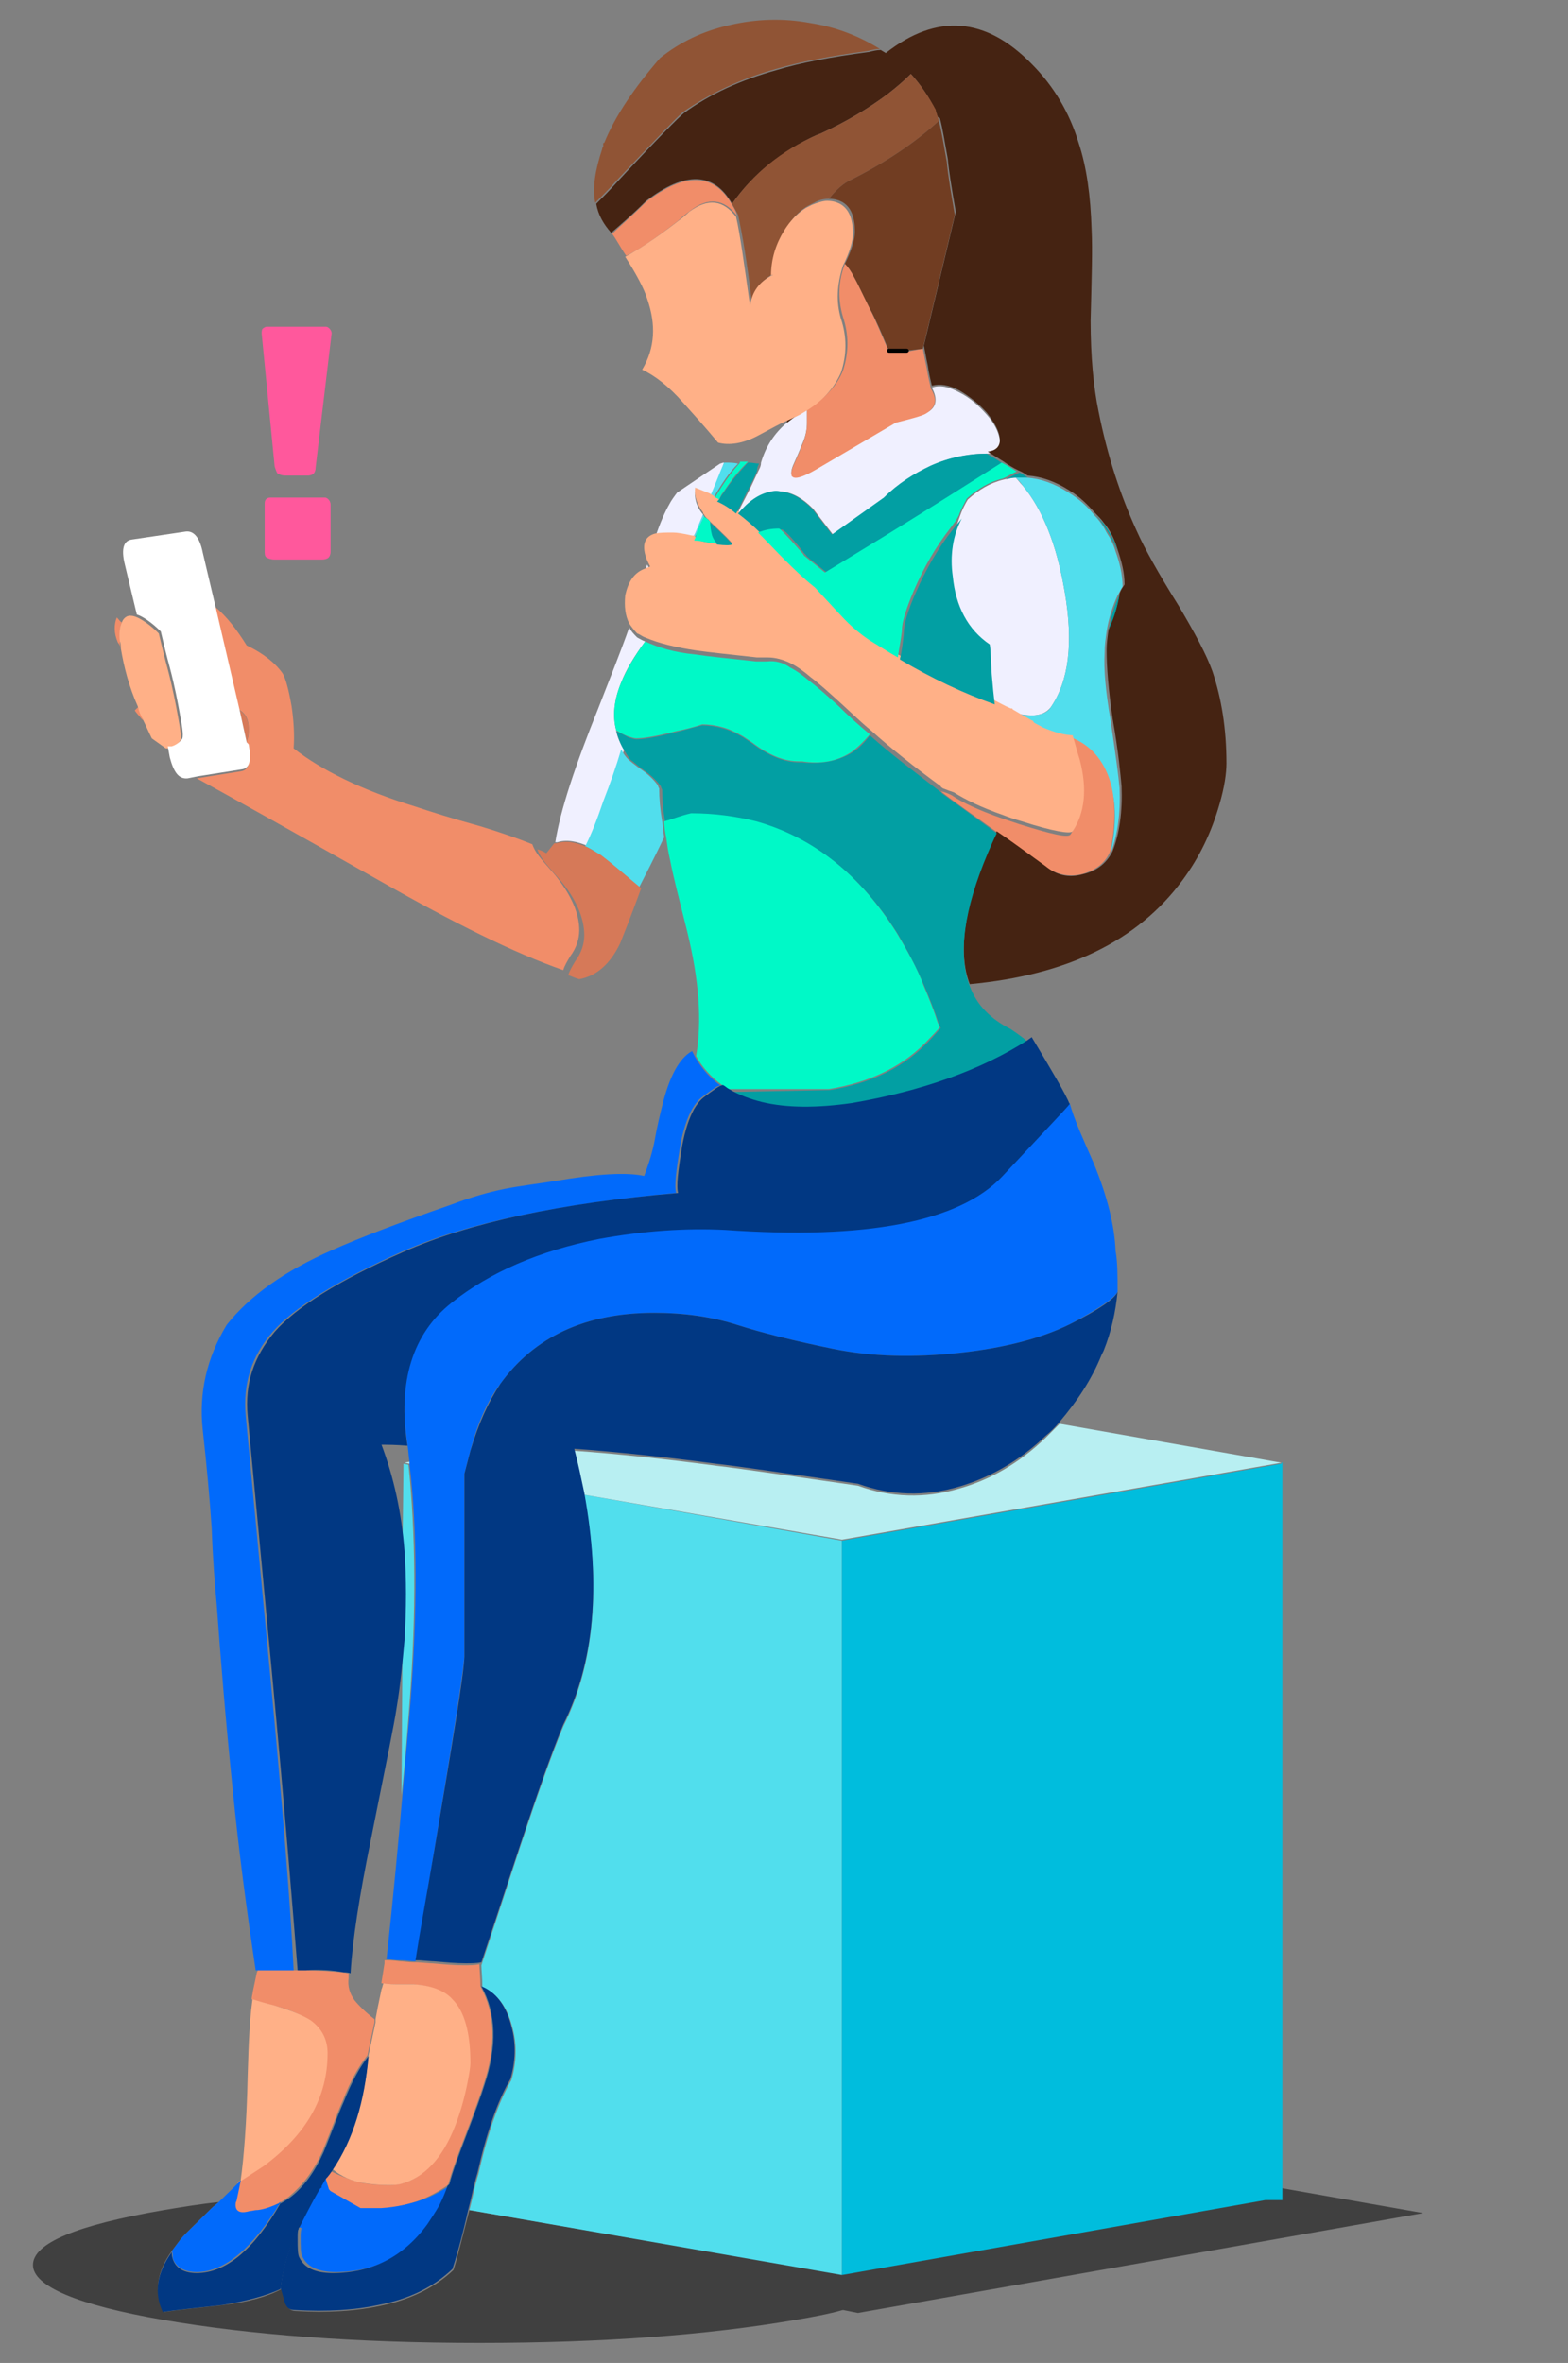 <?xml version="1.0" encoding="utf-8"?>
<!-- Generator: Adobe Illustrator 25.4.1, SVG Export Plug-In . SVG Version: 6.00 Build 0)  -->
<svg version="1.0" id="Layer_1" xmlns="http://www.w3.org/2000/svg" xmlns:xlink="http://www.w3.org/1999/xlink" x="0px" y="0px"
	 viewBox="0 0 157 236.5" style="enable-background:new 0 0 157 236.5;" xml:space="preserve">
<rect x="0" y="0" width="157" height="236.5" fill="#808080" stroke="none"/>
<style type="text/css">
	.st0{opacity:0.5;fill-rule:evenodd;clip-rule:evenodd;}
	.st1{fill-rule:evenodd;clip-rule:evenodd;fill:#F0F0FF;}
	.st2{fill-rule:evenodd;clip-rule:evenodd;fill:#51DEED;}
	.st3{fill-rule:evenodd;clip-rule:evenodd;fill:#F18D69;}
	.st4{fill-rule:evenodd;clip-rule:evenodd;fill:#D67958;}
	.st5{fill-rule:evenodd;clip-rule:evenodd;fill:#452312;}
	.st6{fill-rule:evenodd;clip-rule:evenodd;fill:#905435;}
	.st7{fill-rule:evenodd;clip-rule:evenodd;fill:#713D22;}
	.st8{fill-rule:evenodd;clip-rule:evenodd;fill:#FFB087;}
	.st9{fill-rule:evenodd;clip-rule:evenodd;fill:#029FA3;}
	.st10{fill-rule:evenodd;clip-rule:evenodd;fill:#00F9C7;}
	.st11{fill-rule:evenodd;clip-rule:evenodd;fill:#B8EFF2;}
	.st12{fill-rule:evenodd;clip-rule:evenodd;fill:#00BDDD;}
	.st13{fill-rule:evenodd;clip-rule:evenodd;fill:#FF7F8A;}
	.st14{fill-rule:evenodd;clip-rule:evenodd;fill:#016AFB;}
	.st15{fill-rule:evenodd;clip-rule:evenodd;fill:#013883;}
	.st16{fill-rule:evenodd;clip-rule:evenodd;fill:#FFFFFF;}
	.st17{fill:#FF589C;}
</style>
<g>
	<g>
		<path class="st0" d="M17.2,225.3c0.3-0.4,0.6-0.8,0.9-1.2c0.6-0.7,1.7-1.7,3.1-3.1c0.2-0.2,0.5-0.4,0.7-0.6
			c-1.9,0.2-3.7,0.5-5.5,0.8c-8.7,1.5-13.1,3.3-13.1,5.5c0,2.1,4.4,4,13.1,5.5c8.7,1.5,19.3,2.3,31.6,2.3c12.4,0,22.9-0.8,31.6-2.3
			c1.8-0.3,3.4-0.6,4.8-1l1.5,0.3l56.6-10l-14.2-2.5v1.1h-1.7l-42.4,7.5L47,221.2c-0.8,3.1-1.3,5.1-1.6,6c-1.9,1.8-4.4,3-7.4,3.6
			c-2.3,0.5-5.2,0.7-8.4,0.5c-0.5,0-0.8-0.3-1-0.8c-0.2-0.7-0.3-1.1-0.4-1.4c-1.5,0.8-3.4,1.3-5.8,1.6c-2.7,0.3-4.7,0.5-6,0.7
			C15.4,229.4,15.7,227.4,17.2,225.3z"/>
		<path class="st1" d="M78.8,42.3c0.3-0.2,0.6-0.5,1-0.7l0.4-0.2l0.6-0.5v1.4c0,0.6-0.1,1.3-0.5,2.2c-0.2,0.5-0.5,1.2-0.9,2.1
			c-0.2,0.5-0.2,0.8-0.1,1c0,0.1,0.1,0.1,0.2,0.1c0.3,0.1,1.1-0.2,2.2-0.8l8.1-4.7c1.7-0.4,2.7-0.7,3-0.9c1-0.5,1.1-1.4,0.5-2.5
			c0.8-0.3,1.7-0.1,2.8,0.5c1,0.5,1.9,1.3,2.7,2.2c0.8,0.9,1.2,1.8,1.3,2.5c0.1,0.8-0.3,1.3-1.2,1.4c-1.9,0-3.8,0.4-5.6,1.2
			c-1.7,0.8-3.3,1.8-4.7,3.2l-5.2,3.7l-2-2.6c-1-1-2-1.6-3.1-1.7c-0.3,0-0.7,0-1,0c0,0,0,0,0,0c-1.2,0.2-2.2,1-3.3,2.2
			c0,0-0.1-0.1-0.1-0.1c0.2-0.5,0.6-1.2,1.1-2.2c0.4-0.8,0.7-1.5,1-2.1c0.1-0.2,0.2-0.4,0.2-0.7C76.7,44.6,77.6,43.3,78.8,42.3z
			 M69.6,49c-0.1,0.8,0.1,1.7,0.8,2.5c-0.2,0.6-0.5,1.2-0.8,1.9c-0.1,0.2-0.2,0.4-0.3,0.6c-0.9-0.2-1.6-0.2-1.9-0.3
			c-0.7-0.1-1.3,0-1.8,0.1c0.5-1.5,1-2.6,1.4-3.3c0.2-0.4,0.5-0.8,0.8-1.2l4.3-2.9c0.1,0,0.2-0.1,0.4-0.1c-0.3,0.9-0.8,2-1.3,3.3
			C70.6,49.4,70.1,49.2,69.6,49z M64.8,56.5c0.1,0.2,0.2,0.4,0.3,0.6c-0.2,0-0.4,0.1-0.5,0.2C64.7,57,64.7,56.8,64.8,56.5z
			 M59.9,70.9c1.2-3.1,2.3-5.8,3.1-8.1c0.2,0.4,0.5,0.7,0.8,1c0.2,0.1,0.5,0.3,0.8,0.4c-1.1,1.5-1.9,2.8-2.4,4.1
			c-0.7,1.7-0.9,3.3-0.5,4.8c0.1,0.7,0.4,1.3,0.8,1.9c-0.6,1.7-1.2,3.4-1.8,5.2c-0.7,1.7-1.3,3.2-1.8,4.5c-1.1-0.5-2.2-0.7-3.1-0.4
			c0,0-0.1,0-0.1,0c0,0,0,0-0.1,0C56.1,81.1,57.6,76.6,59.9,70.9z M101.7,47.8c0.2,0.2,0.4,0.5,0.7,0.8c2,2.4,3.4,5.9,4.2,10.6
			c0.9,5.2,0.4,9-1.4,11.6c-0.4,0.5-1,0.8-1.9,0.8c-0.4,0-1.2-0.1-2.2-0.3c-0.6-0.3-1.1-0.6-1.6-0.8c-0.2-0.7-0.3-1.7-0.3-3
			c-0.1-1.5-0.1-2.5-0.2-3c-2.2-1.5-3.4-3.8-3.7-6.8c-0.2-2.1,0.1-4.1,0.8-6c0.2-0.6,0.5-1.2,0.8-1.7c1.1-1,2.3-1.7,3.6-2
			C100.9,47.9,101.3,47.8,101.7,47.8z"/>
		<path class="st2" d="M103.3,71.6c0.9,0,1.6-0.3,1.9-0.8c1.8-2.6,2.3-6.4,1.4-11.6c-0.8-4.7-2.2-8.2-4.2-10.6
			c-0.2-0.3-0.4-0.5-0.7-0.8l0,0c0.1,0,0.2,0,0.2,0c0.1,0,0.1,0,0.1,0c0.3,0,0.5,0,0.8,0c1.4,0.1,2.8,0.6,4.2,1.5
			c1,0.6,1.9,1.4,2.6,2.3c0.5,0.5,0.9,1.1,1.2,1.7c0.4,0.6,0.7,1.2,0.9,1.9c0.4,1.1,0.7,2.3,0.7,3.5c-0.2,0.3-0.3,0.6-0.5,0.9
			c-0.5,1.1-0.9,2.3-1.1,3.6c-0.1,0.7-0.2,1.4-0.2,2.1c-0.1,1.7,0.1,3.9,0.6,6.8c0.5,3.4,0.8,5.6,0.9,6.8c0.1,2.5-0.2,4.7-0.9,6.5
			c0.5-2.4,0.6-4.6,0.1-6.4c-0.5-2.3-1.8-3.9-3.8-4.8l-0.1,0c-1,0-2.1-0.3-3.2-0.8c-0.3-0.1-0.6-0.3-0.9-0.5
			c-0.1-0.1-0.2-0.1-0.2-0.2c-0.7-0.4-1.3-0.8-1.9-1.1c0,0-0.1,0-0.1-0.1c0,0,0,0,0,0c0,0,0,0-0.1,0
			C102.1,71.5,102.9,71.6,103.3,71.6z M72.5,46.3c-0.1,0-0.2,0.1-0.4,0.1c0.2,0,0.3-0.1,0.5-0.1c0.5,0,0.9,0,1.3,0.1
			c-0.9,0.9-1.7,2.1-2.5,3.5c-0.1-0.1-0.2-0.1-0.3-0.2C71.7,48.3,72.1,47.2,72.5,46.3z M64,88.8c-1.7-1.5-3-2.6-4-3.3
			c-0.5-0.3-0.9-0.6-1.4-0.8c0.6-1.2,1.2-2.7,1.8-4.5c0.7-1.8,1.3-3.5,1.8-5.2c0.2,0.4,0.4,0.7,0.7,1c0.1,0.1,0.7,0.6,1.7,1.3
			c0.5,0.4,0.9,0.8,1.2,1.2c0.1,0.1,0.1,0.3,0.2,0.4c0,1,0.1,2.1,0.3,3.3c0.1,0.5,0.1,1,0.2,1.6C65.4,86.1,64.5,87.8,64,88.8z
			 M69.6,53.4c0.3-0.7,0.5-1.3,0.8-1.9c0,0.1,0.1,0.1,0.1,0.2c-0.3,0.6-0.5,1.2-0.8,1.8c-0.1,0.2-0.2,0.4-0.2,0.6
			c-0.1,0-0.1,0-0.2,0C69.4,53.8,69.5,53.6,69.6,53.4z M40.4,146.5l0.5,0.1c0.7,6.7,0.8,14.7,0.1,23.9c-0.2,2.5-0.4,5.6-0.8,9.2
			l0.1-15.4c0.2-3.2,0.3-6.2,0-9L40.4,146.5z M52.1,184.8c1.7-5.1,3.1-9.1,4.3-12c3.1-6.2,3.8-13.9,2.1-23.2l25.8,4.6v73.5L47,221.2
			c0.3-1.1,0.5-2.3,0.9-3.6c0.9-4,2-7.2,3.3-9.4c0.5-1.7,0.6-3.5,0.1-5.3c-0.5-2-1.5-3.4-3-4c0-1-0.1-1.7-0.1-2.2
			C48.8,194.9,50.1,190.9,52.1,184.8z"/>
		<path class="st3" d="M61.3,23.4C61.2,23.3,61.2,23.3,61.3,23.4c0.7-0.7,1.9-1.7,3.4-3.2c3.9-3,6.8-2.9,8.6,0.3
			c0.2,0.3,0.4,0.7,0.5,1.1c-1.3-1.7-2.9-1.9-4.7-0.5c-0.4,0.3-0.8,0.6-1.2,1c-2.2,1.7-3.9,2.9-5.2,3.5
			C62.2,24.9,61.8,24.1,61.3,23.4z M108.3,87.5c-1.4,0.3-2.6,0-3.7-0.8c-1.8-1.3-3.4-2.4-4.9-3.5c-2.2-1.6-4.1-2.9-5.5-4
			c0.5,0.1,0.9,0.3,1.1,0.4c1,0.7,2.7,1.5,5,2.3c0.6,0.2,1.2,0.4,1.8,0.6c3.2,1,4.9,1.4,5.1,1c1.2-1.8,1.5-4.1,0.7-7.2
			c-0.2-0.6-0.4-1.4-0.7-2.4c0.1,0,0.2,0,0.2,0l0.1,0c2,0.9,3.2,2.5,3.8,4.8c0.4,1.8,0.4,3.9-0.1,6.4
			C110.7,86.4,109.7,87.1,108.3,87.5z M92.4,34.9c0.1,0.5,0.2,1.1,0.4,2c0.1,0.8,0.3,1.4,0.4,2c0.7,1.1,0.5,1.9-0.5,2.5
			c-0.3,0.2-1.4,0.5-3,0.9L81.7,47c-1.2,0.7-1.9,0.9-2.2,0.8c-0.1,0-0.1-0.1-0.2-0.1c-0.1-0.2-0.1-0.5,0.1-1
			c0.4-0.9,0.7-1.6,0.9-2.1c0.4-0.9,0.5-1.7,0.5-2.2V41c1.8-1.1,3-2.4,3.6-3.9c0.6-1.8,0.6-3.6,0-5.4c-0.5-1.7-0.5-3.5,0.2-5.3
			c0.3,0.3,0.6,0.7,0.9,1.3c0.3,0.5,0.8,1.6,1.6,3.2c0.6,1.2,1.2,2.7,1.9,4.3h1.8L92.4,34.9z M38.1,88.2c-9.9-5.6-16-9-18.4-10.3
			l4.4-0.7c0.8-0.1,1-0.9,0.7-2.5l-0.1-0.5c0.2-0.4,0.2-0.8,0.2-1.3c0-0.9-0.3-1.5-1-1.9l-2.4-10.3c1.2,1,2.2,2.3,3.2,3.9
			c1.7,0.8,2.9,1.8,3.6,2.8c0.3,0.5,0.6,1.6,0.9,3.3c0.2,1.4,0.3,2.8,0.2,4.2c2.8,2.2,6.9,4.2,12.1,5.8c1.5,0.5,3.7,1.2,6.6,2
			c2,0.6,3.7,1.2,5.2,1.8c0.1,0.3,0.3,0.7,0.6,1.1c0.3,0.4,0.9,1.1,1.7,2c1.6,2,2.4,3.8,2.4,5.5c0,0.9-0.3,1.8-0.9,2.6
			c-0.3,0.5-0.6,1-0.7,1.4C51.5,95.4,45.3,92.3,38.1,88.2z M11.8,64.3c-0.4-0.9-0.4-1.8-0.1-2.5c0.2,0.2,0.3,0.4,0.5,0.5
			c-0.2,0.4-0.2,1.1-0.2,1.9c0,0.2,0,0.5,0.1,0.7C12,64.6,11.9,64.4,11.8,64.3z M13.5,71.1c0.1-0.1,0.2-0.2,0.3-0.3
			c0.2,0.4,0.4,0.8,0.5,1.3C13.9,71.6,13.6,71.3,13.5,71.1z M26.3,216.8c4.2-3.2,6.4-6.9,6.4-11.3c0-1.4-0.6-2.5-1.7-3.3
			c-0.8-0.5-2-1.1-3.7-1.5c-0.8-0.2-1.5-0.4-2.1-0.6c0-0.3,0.1-0.5,0.1-0.7l0.4-1.9c0,0,0,0,0,0c0-0.1,0.1-0.2,0.1-0.3
			c0.2,0,1.5,0,3.8,0c0.3,0,0.5,0,0.8,0c1.5,0,2.8,0.1,3.8,0.2c0.3,0,0.5,0.1,0.7,0.1c0,0.2,0,0.3,0,0.5c-0.1,0.8,0.1,1.5,0.6,2.2
			c0.4,0.5,1.1,1.2,2,1.9c0,0,0,0,0,0c0,0.1,0,0.2,0,0.3l-0.7,3.3c-0.8,1-1.7,2.5-2.5,4.6c-0.5,1.1-1.1,2.8-2,5
			c-0.9,2-2,3.4-3.3,4.5c-0.4,0.3-0.8,0.6-1.3,0.8c-0.7,0.4-1.4,0.6-2.2,0.7c0,0-0.1,0-0.1,0c-0.2,0-0.5,0.1-0.7,0.1
			c-1,0.3-1.5,0.1-1.4-0.8c0-0.1,0.1-0.2,0.1-0.3c0.2-0.9,0.4-1.5,0.4-1.9C24.6,217.9,25.4,217.4,26.3,216.8z M36.3,218.5
			c0.7,0.1,1.5,0.2,2.4,0.2c0.5,0,0.9,0,1.3-0.1c2.3-0.5,4.1-2.5,5.5-5.9c0.5-1.3,0.9-2.7,1.2-4.2c0.2-1,0.3-1.7,0.3-2
			c0-3-0.6-5.1-1.8-6.4c-0.9-0.9-2.2-1.4-3.9-1.5c-0.4,0-0.8,0-1.2,0c-0.8,0-1.4,0-1.9-0.1c0-0.1,0-0.1,0-0.1l0.3-1.9
			c0,0,0-0.1,0-0.1c0,0,0,0,0,0c0-0.1,0-0.1,0-0.2c0.4,0,0.9,0,1.5,0.1c0.4,0,0.9,0.1,1.4,0.1v0c0.1,0,0.1,0,0.2,0
			c0.1,0,0.1,0,0.2,0l1.3,0.1c0,0,0.1,0,0.1,0c1.2,0.1,2.3,0.2,3.2,0.2c0.6,0,1.1,0,1.6-0.1c0,0.5,0.1,1.2,0.1,2.2
			c1.5,2.7,1.6,6,0.3,9.9c-0.3,1-0.9,2.6-1.8,5c-0.8,2.1-1.4,3.7-1.7,4.9c-0.1,0.1-0.1,0.1-0.2,0.2c-0.9,0.6-1.8,1.1-2.9,1.5
			c-1.2,0.4-2.5,0.7-4,0.8c-0.1,0-0.2,0-0.4,0c-0.1,0-0.1,0-0.2,0c0,0,0,0-0.1,0c-0.1,0-0.2,0-0.3,0c0,0-0.1,0-0.1,0
			c0,0-0.1,0-0.1,0c0,0,0,0,0,0c-0.1,0-0.1,0-0.1,0c0,0-0.1,0-0.1,0c-0.1,0-0.1,0-0.2,0c0,0-0.1,0-0.1,0c-0.1,0-0.1,0-0.2,0
			c0,0,0,0-0.1,0c-0.1,0-0.1,0-0.1,0l-3-1.7c-0.1-0.1-0.1-0.2-0.2-0.3c-0.1-0.3-0.2-0.7-0.3-1c0.2-0.3,0.5-0.6,0.7-0.9
			C34.1,217.8,35.1,218.2,36.3,218.5z"/>
		<path class="st4" d="M53.8,85c0.3,0.1,0.6,0.2,0.9,0.4l0.8-1c0,0,0,0,0.1,0c0,0,0,0,0.1,0c1-0.3,2-0.1,3.1,0.4
			c0.4,0.2,0.9,0.5,1.4,0.8c0.9,0.7,2.2,1.8,4,3.3c-0.4,1.1-1.1,3-2.1,5.5c-1,2.1-2.4,3.3-4.1,3.6c-0.4-0.1-0.8-0.3-1.1-0.4
			c0.1-0.4,0.4-0.9,0.7-1.4c0.6-0.8,0.9-1.7,0.9-2.6c0-1.7-0.8-3.6-2.4-5.5c-0.8-0.9-1.4-1.6-1.7-2c-0.3-0.4-0.5-0.8-0.6-1.1
			C53.6,84.9,53.7,84.9,53.8,85z M24.9,73c0,0.5-0.1,0.9-0.2,1.3L24,71.1C24.6,71.5,24.9,72.1,24.9,73z"/>
		<path class="st5" d="M93.7,11.1C93.7,11.1,93.7,11.1,93.7,11.1c-0.7-1.4-1.5-2.6-2.5-3.7c-0.7,0.7-1.4,1.3-2.3,2
			c-2,1.5-4.2,2.8-6.8,4c-0.1,0-0.2,0.1-0.3,0.1c-3.5,1.6-6.4,3.9-8.5,6.9c-1.8-3.2-4.7-3.3-8.6-0.3c-1.5,1.5-2.7,2.5-3.5,3.2
			c-0.8-0.9-1.3-1.8-1.5-2.9c0.7-0.7,1.4-1.4,2.2-2.3c3.9-4.2,6.1-6.4,6.6-6.8c2.6-1.9,5.7-3.3,9.3-4.3c2.3-0.7,5.4-1.3,9.2-1.8
			C87.4,5.1,87.8,5,88.2,5c0.1,0.1,0.2,0.1,0.3,0.2c0.1,0,0.1,0.1,0.2,0.1c5.1-4,10-3.6,14.6,1.1c2.2,2.2,3.8,4.9,4.7,7.9
			c0.8,2.4,1.2,5.3,1.3,8.7c0.1,2,0,5-0.1,9.1c0,3.6,0.3,6.7,0.8,9.1c0.9,4.5,2.2,8.4,3.8,11.9c0.8,1.8,2.2,4.3,4.2,7.5
			c1.6,2.7,2.8,4.9,3.4,6.6c0.9,2.7,1.4,5.7,1.4,9.2c0,1-0.2,2.4-0.7,4.1c-0.8,2.8-2,5.3-3.7,7.6c-4.5,6.1-11.6,9.5-21.3,10.4
			c-1.2-3.1-0.6-7.6,1.8-13.3c0.3-0.7,0.6-1.4,0.9-2c1.5,1,3.1,2.2,4.9,3.5c1.1,0.9,2.3,1.2,3.7,0.8c1.4-0.3,2.4-1.1,3-2.3
			c0.7-1.8,1-4,0.9-6.5c-0.1-1.1-0.3-3.4-0.9-6.8c-0.4-2.8-0.6-5.1-0.6-6.8c0-0.7,0.1-1.4,0.2-2.1c0-0.1,0.1-0.2,0.1-0.3
			c0.5-1.1,0.8-2.2,1-3.3c0.1-0.3,0.3-0.6,0.5-0.9c0-1.2-0.3-2.3-0.7-3.5c-0.3-1-0.7-1.9-1.4-2.7c-0.2-0.3-0.5-0.6-0.8-0.9
			c-0.8-0.9-1.6-1.7-2.6-2.3c-1.4-0.9-2.8-1.4-4.2-1.5c-0.3-0.2-0.6-0.4-0.9-0.5c-0.6-0.3-1.1-0.6-1.5-0.9c-0.8-0.5-1.3-0.8-1.6-1
			c0.9-0.1,1.3-0.6,1.2-1.4c-0.1-0.7-0.5-1.5-1.3-2.5c-0.8-0.9-1.7-1.6-2.7-2.2c-1.1-0.6-2-0.7-2.8-0.5c-0.1-0.5-0.3-1.2-0.4-2
			c-0.2-0.9-0.3-1.6-0.4-2l3.2-13.4c-0.4-2.3-0.7-4.1-0.8-5.3c-0.3-1.6-0.5-3-0.8-4.1C93.8,11.8,93.8,11.4,93.7,11.1z M78.8,42.3
			c0-0.1,0-0.2,0.1-0.3c0.5-0.2,0.8-0.4,0.9-0.4C79.4,41.8,79.1,42.1,78.8,42.3z"/>
		<path class="st6" d="M60.3,14.9c0-0.1,0-0.1,0.1-0.2c0,0,0-0.1,0-0.1c0,0,0-0.1,0-0.1c0,0,0-0.1,0-0.1c0-0.1,0-0.1,0.1-0.1
			c1.1-2.7,3-5.5,5.6-8.5c2-1.6,4.3-2.7,7-3.3c2.6-0.6,5.3-0.7,8-0.2c2.6,0.4,4.9,1.3,7,2.6c-0.4,0-0.8,0.1-1.2,0.2
			c-3.8,0.5-6.8,1.1-9.2,1.8c-3.6,1-6.7,2.5-9.3,4.3c-0.5,0.4-2.7,2.7-6.6,6.8c-0.8,0.9-1.6,1.7-2.2,2.3
			C59.3,18.8,59.6,17,60.3,14.9z M73.3,20.4c2.1-3,4.9-5.3,8.5-6.9c0.1,0,0.2-0.1,0.3-0.1c2.6-1.2,4.8-2.5,6.8-4
			c0.9-0.7,1.6-1.3,2.3-2c1,1.1,1.8,2.3,2.5,3.6c0,0,0,0.1,0,0.1c0.1,0.3,0.2,0.6,0.3,1c-2.4,2.2-5.4,4.2-8.8,5.9
			c-0.7,0.3-1.5,1-2.2,1.9c-0.5,0-1,0.1-1.5,0.4c-0.2,0.1-0.4,0.2-0.6,0.3c-0.9,0.5-1.6,1.3-2.2,2.3c-0.8,1.4-1.3,2.9-1.3,4.5
			c0.1,0,0.1-0.1,0.2-0.1c-1.3,0.7-2.1,1.7-2.3,3.1c-0.5-4.2-1-7.1-1.4-8.9C73.7,21.1,73.5,20.8,73.3,20.4z"/>
		<path class="st7" d="M89,35.1h1.8l1.6-0.2l3.2-13.4c-0.4-2.3-0.7-4.1-0.8-5.3c-0.3-1.6-0.5-3-0.8-4.1c-2.4,2.2-5.4,4.2-8.8,5.9
			c-0.7,0.3-1.5,1-2.2,1.9c0.5,0,0.9,0.1,1.3,0.3c0.9,0.5,1.3,1.5,1.3,3c0,0.7-0.3,1.8-1,3.2c0.3,0.3,0.6,0.7,0.9,1.3
			c0.3,0.5,0.8,1.6,1.6,3.2C87.7,32,88.3,33.4,89,35.1z"/>
		<path class="st8" d="M80.1,41.5l-0.4,0.2c-0.1,0-0.4,0.2-0.9,0.4c-0.7,0.3-1.6,0.8-2.9,1.5c-1.5,0.8-2.9,1-4,0.7
			c-1.5-1.8-2.7-3.1-3.5-4c-1.4-1.6-2.8-2.7-4.1-3.3c1.3-2.2,1.4-4.5,0.5-7.1c-0.3-1-1.1-2.5-2.2-4.2c1.3-0.7,3-1.8,5.2-3.5
			c0.4-0.3,0.9-0.7,1.2-1c1.9-1.4,3.4-1.2,4.7,0.5c0.4,1.7,0.8,4.7,1.4,8.9c0.2-1.4,0.9-2.4,2.3-3.1c-0.1,0-0.1,0-0.2,0.1
			c0-1.7,0.5-3.2,1.3-4.5c0.6-1,1.4-1.8,2.2-2.3c0.2-0.1,0.4-0.2,0.6-0.3c0.5-0.2,1.1-0.4,1.5-0.4c0.5,0,0.9,0.1,1.3,0.3
			c0.9,0.5,1.3,1.5,1.3,3c0,0.7-0.3,1.8-1,3.2c-0.6,1.9-0.7,3.6-0.2,5.3c0.6,1.8,0.6,3.6,0,5.4c-0.7,1.6-1.9,2.9-3.6,3.9L80.1,41.5z
			 M70.9,54.3c0.3,0.1,0.6,0.1,0.9,0.1c0.8,0.1,1.3,0.1,1.5,0c0-0.1-0.8-0.9-2.3-2.3c0-0.1-0.1-0.1-0.2-0.2
			c-0.1-0.1-0.2-0.2-0.3-0.4c-0.1-0.1-0.1-0.1-0.1-0.2c-0.6-0.8-0.9-1.6-0.8-2.5c0.5,0.2,1,0.4,1.5,0.6c0.1,0.1,0.2,0.1,0.3,0.2
			c0.1,0.1,0.3,0.2,0.4,0.2c0.6,0.4,1.3,0.8,1.9,1.2c0,0,0.1,0.1,0.1,0.1c0.8,0.6,1.5,1.2,2.3,2c0.2,0.1,0.3,0.3,0.5,0.5
			c2.1,2.2,3.8,3.9,5.2,5c1.4,1.6,2.3,2.6,2.6,2.8c1,1,2,1.9,2.9,2.5c0.9,0.6,1.8,1.2,2.8,1.7c3.2,1.9,6.4,3.5,9.5,4.5
			c0.4,0.2,0.9,0.5,1.6,0.8c0,0,0,0,0.1,0c0,0,0,0,0,0c0,0,0.1,0,0.1,0.1c0.5,0.3,1.2,0.7,1.9,1.1c0.1,0,0.2,0.1,0.2,0.2
			c0.3,0.2,0.6,0.3,0.9,0.5c1.2,0.5,2.2,0.8,3.2,0.8c-0.1,0-0.2,0-0.2,0c0.3,1,0.5,1.8,0.7,2.4c0.8,3,0.5,5.4-0.7,7.2
			c-0.2,0.3-2,0-5.1-1c-0.7-0.2-1.3-0.4-1.8-0.6c-2.3-0.8-3.9-1.6-5-2.3c-0.3-0.1-0.6-0.2-1.1-0.4c-0.1-0.1-0.2-0.1-0.2-0.2
			c-2.6-1.9-5-3.8-7-5.6c-1.1-0.9-2.1-1.9-3.1-2.8c-1.1-1-2.1-1.9-2.9-2.5c-0.7-0.6-1.4-1.1-2-1.4c-0.8-0.4-1.6-0.6-2.3-0.6l-1.1,0
			c-2.7-0.3-4.7-0.5-6.1-0.7c-2-0.3-3.7-0.7-5.1-1.3c-0.3-0.1-0.5-0.3-0.8-0.4c-0.3-0.3-0.6-0.7-0.8-1c-0.4-0.8-0.5-1.7-0.4-2.8
			c0.3-1.4,0.9-2.3,2-2.7c0.2-0.1,0.3-0.1,0.5-0.2c-0.1-0.2-0.2-0.4-0.3-0.6c-0.6-1.5-0.3-2.4,0.8-2.7c0.5-0.1,1-0.1,1.8-0.1
			c0.4,0,1,0.1,1.9,0.3c0.1,0,0.1,0,0.2,0C69.9,54.2,70.4,54.2,70.9,54.3z M12.1,64.9c0-0.2,0-0.5-0.1-0.7c-0.1-0.8,0-1.5,0.2-1.9
			c0.1-0.3,0.3-0.5,0.5-0.6c0.2-0.1,0.5-0.1,0.8,0c0.6,0.2,1.5,0.8,2.4,1.7c0.3,1.3,0.6,2.5,0.9,3.6c0.5,1.9,0.8,3.5,1,4.6
			c0.3,1.6,0.4,2.4,0.2,2.6c-0.3,0.4-0.7,0.6-1,0.7c-0.1,0-0.3,0-0.3,0c0,0-0.1,0-0.1,0c0,0,0,0,0,0l-1.4-1
			c-0.3-0.6-0.6-1.3-0.9-1.9c-0.2-0.4-0.4-0.8-0.5-1.3C12.9,68.7,12.4,66.7,12.1,64.9z M24.8,207.7c0.1-3.3,0.2-6.1,0.6-8.3
			c0,0.2-0.1,0.5-0.1,0.7c0.6,0.2,1.3,0.4,2.1,0.6c1.7,0.5,2.9,1,3.7,1.5c1.1,0.8,1.7,1.9,1.7,3.3c0,4.4-2.1,8.1-6.4,11.3
			c-0.9,0.6-1.7,1.1-2.3,1.5c0,0,0-0.1,0-0.1C24.4,216.1,24.7,212.5,24.8,207.7z M40.2,198.6c0.4,0,0.8,0,1.2,0
			c1.7,0.1,3.1,0.6,3.9,1.5c1.2,1.2,1.8,3.3,1.8,6.4c0,0.3-0.1,1-0.3,2c-0.3,1.5-0.7,2.9-1.2,4.2c-1.3,3.4-3.2,5.3-5.5,5.9
			c-0.4,0.1-0.9,0.1-1.3,0.1c-0.9,0-1.7-0.1-2.4-0.2c-1.2-0.2-2.3-0.7-3.1-1.4c2-3.1,3.2-6.9,3.6-11.4l0.7-3.3c0-0.1,0-0.2,0-0.3
			c0.1-0.6,0.3-1.6,0.6-3c0.1-0.2,0.1-0.4,0.2-0.6C38.8,198.6,39.4,198.6,40.2,198.6z"/>
		<path class="st9" d="M83.1,109.1c4.3-0.7,7.6-2.4,10-5c0.4-0.4,0.7-0.8,1.1-1.2c-0.1-0.1-0.1-0.3-0.2-0.4
			c-0.4-1.3-0.9-2.5-1.4-3.7c-0.8-1.9-1.7-3.6-2.7-5.3c-3.7-5.9-8.4-9.6-14.1-11.2c-2-0.6-4.2-0.8-6.5-0.8c0,0-0.5,0.1-1.4,0.4
			c-0.3,0.1-0.6,0.2-0.9,0.3c-0.2,0.1-0.3,0.1-0.4,0.1c-0.2-1.2-0.3-2.3-0.3-3.3c-0.1-0.1-0.1-0.3-0.2-0.4c-0.3-0.4-0.7-0.8-1.2-1.2
			c-1-0.7-1.5-1.2-1.7-1.3c-0.3-0.3-0.5-0.7-0.7-1c-0.4-0.6-0.6-1.3-0.8-1.9c0.5,0.2,0.9,0.4,1.2,0.6c0.4,0.1,0.6,0.2,0.8,0.2
			c0.7,0,2-0.2,3.9-0.7c0.9-0.2,1.8-0.5,2.7-0.7c0.7,0,1.4,0.1,2.1,0.3c0.7,0.2,1.3,0.5,2,0.9c0.3,0.2,0.6,0.4,0.9,0.6
			c1.7,1.3,3.3,1.9,4.7,1.9c0.1,0,0.2,0,0.3,0c1.9,0.2,3.5-0.1,4.9-0.9c0.7-0.4,1.3-1,1.9-1.8c2,1.8,4.4,3.6,7,5.6
			c0.1,0.1,0.2,0.1,0.2,0.2c1.4,1,3.3,2.4,5.5,4c-0.3,0.6-0.6,1.3-0.9,2c-2.4,5.7-3,10.1-1.8,13.3c0.7,1.9,2.1,3.3,4.1,4.3
			c0.9,0.6,1.4,1,1.5,1.1c0.1,0.1,0.1,0.2,0.2,0.3c-4.7,2.9-10.5,5-17.6,6.3c-3.5,0.5-6.5,0.5-9-0.1c-1.3-0.3-2.4-0.8-3.3-1.3
			L83.1,109.1z M110.9,53.2c-0.4-0.6-0.8-1.2-1.2-1.7c0.3,0.3,0.5,0.6,0.8,0.9c0.6,0.8,1.1,1.7,1.4,2.7
			C111.6,54.5,111.3,53.8,110.9,53.2z M111.1,62.8c0,0.1-0.1,0.2-0.1,0.3c0.2-1.3,0.6-2.5,1.1-3.6C111.9,60.6,111.6,61.7,111.1,62.8
			z M102.9,47.8c-0.3,0-0.5,0-0.8,0c0,0-0.1,0-0.1,0c-0.1,0-0.2,0-0.2,0l0,0c-0.4,0-0.8,0.1-1.1,0.2c0.5-0.3,0.9-0.5,1.4-0.7
			C102.3,47.4,102.6,47.6,102.9,47.8z M88.8,53.8l-5.9,3.6l-2.1-1.7c-0.1-0.2-0.3-0.3-0.4-0.5c-1.2-1.5-1.9-2.2-2.1-2.2
			c-0.7,0-1.4,0.1-2.1,0.4c-0.7-0.7-1.5-1.4-2.3-2c1-1.2,2.1-2,3.3-2.2c0,0,0,0,0,0c0.3-0.1,0.7-0.1,1,0c1.1,0.1,2.1,0.7,3.1,1.7
			l2,2.6l5.2-3.7c1.4-1.4,3-2.4,4.7-3.2c1.8-0.8,3.7-1.2,5.6-1.2c0.3,0.2,0.9,0.5,1.6,1C97.9,48.1,94,50.5,88.8,53.8z M95.4,57.7
			c0.3,3,1.5,5.3,3.7,6.8c0.1,0.5,0.1,1.5,0.2,3c0.1,1.2,0.2,2.2,0.3,3c-3.1-1.1-6.3-2.6-9.5-4.5c0.2-0.8,0.3-1.7,0.4-2.6v0
			c0-0.1,0-0.1,0-0.1c0-0.8,0.4-2.2,1.2-4c1-2.3,2.2-4.4,3.7-6.3c0.3-0.4,0.6-0.7,0.9-1.1C95.4,53.6,95.1,55.6,95.4,57.7z
			 M73.3,54.5c-0.2,0.1-0.7,0.1-1.5,0c-0.2-0.2-0.4-0.5-0.5-0.8c-0.2-0.4-0.2-0.9-0.2-1.4c0,0,0,0,0,0
			C72.5,53.6,73.3,54.4,73.3,54.5z M72.4,49.4c0.7-1.1,1.5-2,2.3-2.9c0.1-0.1,0.2-0.2,0.2-0.2c0,0,0.1,0,0.1,0c0.3,0,0.7,0.1,1,0.1
			c0,0,0,0,0,0c-0.1,0.2-0.2,0.4-0.2,0.7c-0.2,0.6-0.6,1.3-1,2.1c-0.5,1-0.8,1.7-1.1,2.2c-0.6-0.5-1.2-0.9-1.9-1.2
			C72.1,49.9,72.2,49.6,72.4,49.4z"/>
		<path class="st10" d="M95.2,52.8c-1.5,1.9-2.7,4-3.7,6.3c-0.8,1.9-1.2,3.2-1.2,4c0,0,0,0.1,0,0.1v0c-0.1,0.9-0.3,1.8-0.4,2.6
			c-0.9-0.5-1.8-1.1-2.8-1.7c-0.9-0.6-1.9-1.4-2.9-2.5c-0.3-0.3-1.1-1.2-2.6-2.8c-1.4-1.1-3.1-2.8-5.2-5c-0.2-0.2-0.3-0.3-0.5-0.5
			c0.7-0.3,1.4-0.4,2.1-0.4c0.1,0,0.8,0.7,2.1,2.2c0.2,0.2,0.3,0.3,0.4,0.5l2.1,1.7l5.9-3.6c5.2-3.2,9.1-5.7,11.8-7.4
			c0.4,0.2,0.9,0.5,1.5,0.9c-0.5,0.2-0.9,0.5-1.4,0.7c-1.3,0.3-2.5,1-3.6,2c-0.3,0.6-0.6,1.1-0.8,1.7C95.8,52,95.5,52.4,95.2,52.8z
			 M74.1,46.2c0.2,0,0.5,0,0.8,0c-0.1,0.1-0.2,0.2-0.2,0.2c-0.8,0.8-1.6,1.8-2.3,2.9c-0.2,0.2-0.3,0.5-0.4,0.7
			c-0.1-0.1-0.3-0.2-0.4-0.2c0.8-1.4,1.6-2.5,2.5-3.5C74,46.3,74.1,46.3,74.1,46.2z M68.8,93.2c-0.8-3.2-1.4-5.5-1.7-7.1
			c-0.2-0.8-0.3-1.6-0.4-2.3c-0.1-0.5-0.2-1.1-0.2-1.6c0.1,0,0.3-0.1,0.4-0.1c0.3-0.1,0.6-0.2,0.9-0.3c0.9-0.3,1.4-0.4,1.4-0.4
			c2.3,0,4.5,0.3,6.5,0.8c5.7,1.6,10.4,5.3,14.1,11.2c1,1.7,2,3.4,2.7,5.3c0.5,1.2,1,2.4,1.4,3.7c0.1,0.1,0.1,0.3,0.2,0.4
			c-0.3,0.4-0.7,0.8-1.1,1.2c-2.4,2.6-5.7,4.3-10,5L72.9,109c-0.2-0.1-0.4-0.3-0.6-0.4c-1.1-0.8-2-1.8-2.6-2.9
			C70.3,102.2,70,98.1,68.8,93.2z M70.9,52c0.1,0.1,0.1,0.1,0.2,0.2c0,0,0,0,0,0c0,0.5,0.1,1,0.2,1.4c0.1,0.3,0.3,0.6,0.5,0.8
			c-0.3,0-0.5-0.1-0.9-0.1c-0.5-0.1-1-0.2-1.4-0.2c0.1-0.2,0.2-0.4,0.2-0.6c0.2-0.6,0.5-1.2,0.8-1.8C70.6,51.8,70.8,51.9,70.9,52z
			 M69.6,65.5c1.3,0.2,3.4,0.4,6.1,0.7l1.1,0c0.8-0.1,1.6,0.1,2.3,0.6c0.6,0.3,1.3,0.8,2,1.4c0.8,0.6,1.8,1.5,2.9,2.5
			c0.9,0.9,1.9,1.8,3.1,2.8c-0.6,0.7-1.2,1.3-1.9,1.8c-1.4,0.9-3,1.2-4.9,0.9c-0.1,0-0.2,0-0.3,0c-1.5,0-3-0.6-4.7-1.9
			c-0.3-0.2-0.6-0.4-0.9-0.6c-0.7-0.4-1.3-0.7-2-0.9c-0.7-0.2-1.4-0.3-2.1-0.3c-0.9,0.3-1.7,0.5-2.7,0.7c-1.9,0.5-3.2,0.7-3.9,0.7
			c-0.2,0-0.5-0.1-0.8-0.2c-0.3-0.1-0.7-0.3-1.2-0.6c-0.4-1.5-0.2-3.1,0.5-4.8c0.5-1.2,1.3-2.6,2.4-4.1
			C65.9,64.8,67.5,65.3,69.6,65.5z"/>
		<path class="st11" d="M58.5,149.6c-0.3-1.4-0.6-2.9-1-4.4c4.2,0.3,8.9,0.8,14.2,1.5c2.6,0.3,7.3,1,14.2,2
			c3.3,1.2,6.7,1.3,10.1,0.3c3.2-0.9,6.1-2.6,8.7-5.1c0.5-0.5,0.9-0.9,1.4-1.4l22.2,3.9l-44,7.7L58.5,149.6z M41,146.5l-0.5-0.1
			l0.5-0.1C41,146.4,41,146.5,41,146.5z"/>
		<path class="st12" d="M128.3,146.5l-44,7.7v73.5l42.4-7.5h1.7v-1.1v-72.5v-0.1v-0.1C128.4,146.3,128.3,146.4,128.3,146.5z"/>
		<polygon class="st13" points="128.4,146.5 128.4,146.5 128.6,146.5 		"/>
		<path class="st14" d="M71.4,109c-0.3,0.2-0.7,0.5-1.1,0.8c-0.4,0.3-0.7,0.7-1,1.2c-0.5,0.9-0.9,2.1-1.2,3.7
			c-0.4,2.5-0.6,4-0.4,4.7c-11.8,1.1-21,3-27.5,5.9c-6.5,2.9-10.8,5.6-12.9,8c-2.1,2.4-3,5.2-2.7,8.4c0.3,3.2,1.1,11.6,2.4,25.4
			c1.3,13.8,2.1,23.8,2.4,30.1c-2.3,0-3.5,0-3.8,0c-0.9-6-1.7-12-2.3-18.1c-0.7-6.8-1.2-13-1.6-18.5c-0.2-2.1-0.4-4.7-0.5-7.6
			c-0.2-3-0.5-6.3-0.9-9.9c-0.4-3.7,0.4-7.2,2.4-10.5c2.3-2.9,5.8-5.4,10.6-7.5c2.7-1.2,6.6-2.7,11.8-4.5c2.1-0.8,3.9-1.3,5.4-1.6
			c1.5-0.3,3.2-0.5,5.1-0.8c4.1-0.7,7.1-0.9,8.9-0.5c0.3-0.8,0.7-1.9,1-3.3c0.3-1.7,0.6-2.9,0.8-3.7c0.7-2.9,1.7-4.8,3-5.5
			c0.1,0.2,0.2,0.4,0.3,0.6c0.7,1.2,1.5,2.1,2.6,2.9C72.1,108.6,71.8,108.7,71.4,109z M28.1,220.4c-2.8,4.6-5.6,7-8.4,7
			c-1.3,0-2.1-0.5-2.4-1.4c0-0.3,0-0.5-0.1-0.7c0.3-0.4,0.6-0.8,0.9-1.2c0.6-0.7,1.7-1.7,3.1-3.1c0.2-0.2,0.5-0.4,0.7-0.6
			c1-1,1.8-1.7,2.2-2.2c0,0.1,0,0.1,0,0.1c-0.1,0.4-0.2,1-0.4,1.9c0,0.1-0.1,0.2-0.1,0.3c-0.1,0.8,0.4,1.1,1.4,0.8
			c0.2,0,0.5-0.1,0.7-0.1c0,0,0,0,0.1,0c0.8-0.1,1.5-0.4,2.2-0.7C27.9,220.5,28,220.4,28.1,220.4z M109.5,116.4
			c1.4,3.4,2.1,6.3,2.2,8.8c0.2,1.1,0.2,2.4,0.2,4.1c-0.4,0.7-1.9,1.7-4.7,3.2c-2.8,1.4-6.5,2.4-11.1,2.9c-4.6,0.5-8.8,0.4-12.7-0.4
			c-3.9-0.8-7.1-1.6-9.6-2.4c-2.5-0.8-5.2-1.2-8.3-1.2c-6.9,0-12,2.4-15.4,7.1c-1.3,1.7-2.3,4-3,6.7c-0.2,0.7-0.4,1.5-0.6,2.3
			c0,0.1,0,0.2,0,0.2v18.1c-0.2,2.1-1.2,8.5-3,19.3c-0.8,4.7-1.4,8.4-1.9,11.2c-0.5,0-1-0.1-1.4-0.1c-0.7,0-1.2-0.1-1.5-0.1
			c0.7-6.4,1.2-11.9,1.6-16.5c0.3-3.6,0.6-6.7,0.8-9.2c0.7-9.2,0.7-17.2-0.1-23.9c0-0.1,0-0.1,0-0.2c-0.1-0.6-0.1-1.1-0.2-1.7
			c-1-6.5,0.5-11.3,4.4-14.3c3.9-3.1,8.8-5.2,14.8-6.4c4.4-0.8,8.6-1,12.6-0.9c14.1,1,23.3-0.8,27.7-5.3c4.3-4.5,6.6-7,6.8-7.3
			C107.6,112.2,108.5,114.1,109.5,116.4z M30,222.8c0.5-1,1.1-2.2,1.9-3.6c0.1-0.1,0.1-0.2,0.2-0.3c0,0,0-0.1,0.1-0.1
			c0,0,0-0.1,0-0.1c0.1-0.2,0.3-0.5,0.4-0.7c0.1,0.4,0.2,0.7,0.3,1c0,0.1,0.1,0.2,0.2,0.3l3,1.7c0,0,0.1,0,0.1,0c0,0,0,0,0.1,0
			c0.1,0,0.1,0,0.2,0c0,0,0.1,0,0.1,0c0,0,0.1,0,0.2,0c0,0,0.1,0,0.1,0c0,0,0.1,0,0.1,0c0,0,0,0,0,0c0,0,0.1,0,0.1,0
			c0.1,0,0.1,0,0.1,0c0.1,0,0.2,0,0.3,0c0,0,0,0,0.1,0c0.1,0,0.1,0,0.2,0c0.1,0,0.2,0,0.4,0c1.5-0.1,2.8-0.4,4-0.8
			c1.1-0.4,2-0.9,2.9-1.5c-0.2,0.6-0.5,1.3-0.8,1.9c-0.4,0.7-0.8,1.3-1.2,1.9c-2.4,3.3-5.6,4.9-9.5,4.9c-1.7,0-2.8-0.5-3.3-1.5
			c-0.2-0.3-0.2-1-0.2-2c0-0.3,0-0.6,0.1-0.9C29.9,222.9,29.9,222.9,30,222.8z"/>
		<path class="st15" d="M43.5,185.1c1.8-10.7,2.9-17.2,3-19.3v-18.1c0-0.1,0-0.2,0-0.2c0.2-0.8,0.4-1.5,0.6-2.3
			c0.8-2.7,1.8-4.9,3-6.7c3.4-4.7,8.5-7.1,15.4-7.1c3,0,5.8,0.4,8.3,1.2c2.5,0.8,5.7,1.6,9.6,2.4c3.9,0.8,8.1,0.9,12.7,0.4
			c4.6-0.5,8.3-1.5,11.1-2.9c2.8-1.4,4.4-2.5,4.7-3.2c-0.2,2-0.6,3.9-1.4,5.9l-0.2,0.4c-1,2.5-2.5,4.7-4.2,6.7
			c-0.4,0.5-0.9,1-1.4,1.4c-2.6,2.5-5.6,4.2-8.7,5.1c-3.4,1-6.8,0.9-10.1-0.3c-6.9-1-11.6-1.7-14.2-2c-5.3-0.7-10.1-1.2-14.2-1.5
			c0.4,1.5,0.7,3,1,4.4c1.7,9.3,1,17-2.1,23.2c-1.2,2.9-2.6,6.9-4.3,12c-2,6.1-3.3,10-3.9,11.8c-0.5,0.1-1,0.1-1.6,0.1
			c-0.9,0-2-0.1-3.2-0.2c-0.1,0-0.1,0-0.1,0l-1.3-0.1c-0.1,0-0.1,0-0.2,0c-0.1,0-0.1,0-0.2,0v0C42,193.6,42.7,189.8,43.5,185.1z
			 M27.2,167.1c-1.3-13.8-2.1-22.2-2.4-25.4c-0.3-3.2,0.6-5.9,2.7-8.4c2.1-2.4,6.3-5.1,12.9-8c6.5-2.9,15.7-4.9,27.5-5.9
			c-0.2-0.7,0-2.2,0.4-4.7c0.3-1.6,0.7-2.8,1.2-3.7c0.3-0.5,0.6-0.9,1-1.2c0.4-0.3,0.8-0.6,1.1-0.8c0.4-0.3,0.7-0.4,0.8-0.4
			c0.2,0.1,0.4,0.3,0.6,0.4c1,0.6,2.1,1,3.3,1.3c2.5,0.6,5.5,0.6,9,0.1c7-1.2,12.9-3.3,17.6-6.3c0.1-0.1,0.3-0.2,0.4-0.3
			c2.1,3.5,3.4,5.7,3.8,6.7c-0.2,0.3-2.5,2.7-6.8,7.3c-4.3,4.5-13.6,6.3-27.7,5.3c-4-0.2-8.2,0.1-12.6,0.9c-6,1.2-10.9,3.3-14.8,6.4
			c-3.9,3.1-5.4,7.9-4.4,14.3c-1.2-0.1-2-0.1-2.6-0.1c1.2,3.2,2,6.7,2.3,10.6c0.2,2.8,0.2,5.8,0,9c-0.2,2.2-0.4,4.4-0.8,6.8
			c-0.2,1.4-1.1,5.8-2.6,13.3c-1.1,5.4-1.8,9.8-2,13.2c-0.2-0.1-0.5-0.1-0.7-0.1c-1.1-0.2-2.3-0.3-3.8-0.2c-0.3,0-0.5,0-0.8,0
			C29.3,190.9,28.5,180.9,27.2,167.1z M22.3,230.7c-2.7,0.3-4.7,0.5-6,0.7c-0.9-1.9-0.6-3.9,0.9-6c0,0.2,0,0.4,0.1,0.7
			c0.3,0.9,1.1,1.4,2.4,1.4c2.9,0,5.7-2.3,8.4-7c-0.1,0.1-0.2,0.1-0.3,0.2c0.4-0.2,0.9-0.5,1.3-0.8c1.3-1,2.4-2.5,3.3-4.5
			c0.9-2.2,1.5-3.9,2-5c0.8-2,1.6-3.5,2.5-4.6c-0.4,4.5-1.5,8.3-3.6,11.4c-0.2,0.3-0.4,0.6-0.7,0.9c-0.1,0.2-0.3,0.5-0.4,0.7
			c0,0,0,0.1,0,0.1c0,0,0,0.1-0.1,0.1c-0.1,0.1-0.1,0.2-0.2,0.3c-0.8,1.4-1.4,2.6-1.9,3.6c-0.1,0.1-0.1,0.1-0.1,0.2
			c-0.1,0.1-0.1,0.2-0.2,0.3c-0.9,2-1.4,3.9-1.6,5.7C26.6,229.8,24.7,230.3,22.3,230.7z"/>
		<path class="st15" d="M29.9,223c-0.1,0.1-0.1,0.2-0.2,0.3c-0.9,2-1.4,3.9-1.6,5.7c0.1,0.3,0.2,0.7,0.4,1.4c0.2,0.6,0.5,0.8,1,0.8
			c3.3,0.2,6.1,0,8.4-0.5c3.1-0.6,5.5-1.8,7.4-3.6c0.3-0.9,0.9-2.9,1.6-6c0.3-1.1,0.5-2.3,0.9-3.6c0.9-4,2-7.2,3.3-9.4
			c0.5-1.7,0.6-3.5,0.1-5.3c-0.5-2-1.5-3.4-3-4c1.5,2.7,1.6,6,0.3,9.9c-0.3,1-0.9,2.6-1.8,5c-0.8,2.1-1.4,3.7-1.7,4.9
			c-0.1,0.1-0.1,0.1-0.2,0.2c-0.2,0.6-0.5,1.3-0.8,1.9c-0.4,0.7-0.8,1.3-1.2,1.9c-2.4,3.3-5.6,4.9-9.5,4.9c-1.7,0-2.8-0.5-3.3-1.5
			c-0.2-0.3-0.2-1-0.2-2C29.8,223.6,29.8,223.3,29.9,223z"/>
		<path class="st16" d="M24.7,74.3L24,71.1l-2.4-10.3l-1.3-5.5c-0.3-1.5-0.9-2.2-1.7-2.1l-5.4,0.8c-0.8,0.1-1.1,0.9-0.7,2.5l1.2,5
			c0.6,0.2,1.5,0.8,2.4,1.7c0.3,1.3,0.6,2.5,0.9,3.6c0.5,1.9,0.8,3.5,1,4.6c0.3,1.6,0.4,2.4,0.2,2.6c-0.3,0.4-0.7,0.6-1,0.7
			c-0.1,0-0.3,0-0.3,0c0,0-0.1,0-0.1,0l0.2,1.1c0.4,1.5,0.9,2.2,1.8,2.1l1-0.2l4.4-0.7c0.8-0.1,1-0.9,0.7-2.5L24.7,74.3z"/>
		<g>
			<path d="M89,35.3h1.8c0.1,0,0.2-0.1,0.2-0.2c0-0.1-0.1-0.2-0.2-0.2H89c-0.1,0-0.2,0.1-0.2,0.2C88.8,35.2,88.9,35.3,89,35.3z"/>
		</g>
	</g>
	<g>
		<path class="st17" d="M26.2,33.4c0-0.2,0-0.4,0.1-0.5c0.1-0.1,0.3-0.2,0.4-0.2h5.9c0.2,0,0.3,0.1,0.4,0.2c0.1,0.1,0.2,0.3,0.2,0.4
			v0.1l-1.6,13.4c0,0.3-0.1,0.5-0.2,0.6c-0.1,0.1-0.3,0.2-0.6,0.2h-2.2c-0.4,0-0.6-0.1-0.8-0.2c-0.1-0.1-0.2-0.4-0.3-0.7L26.2,33.4z
			 M26.5,50.4c0-0.4,0.2-0.6,0.6-0.6h5.4c0.2,0,0.3,0.1,0.4,0.2c0.1,0.1,0.2,0.3,0.2,0.5v4.7c0,0.3-0.1,0.5-0.2,0.6
			c-0.1,0.1-0.3,0.2-0.7,0.2h-4.7c-0.4,0-0.6-0.1-0.8-0.2c-0.2-0.1-0.2-0.4-0.2-0.7V50.4z"/>
	</g>
</g>
</svg>
